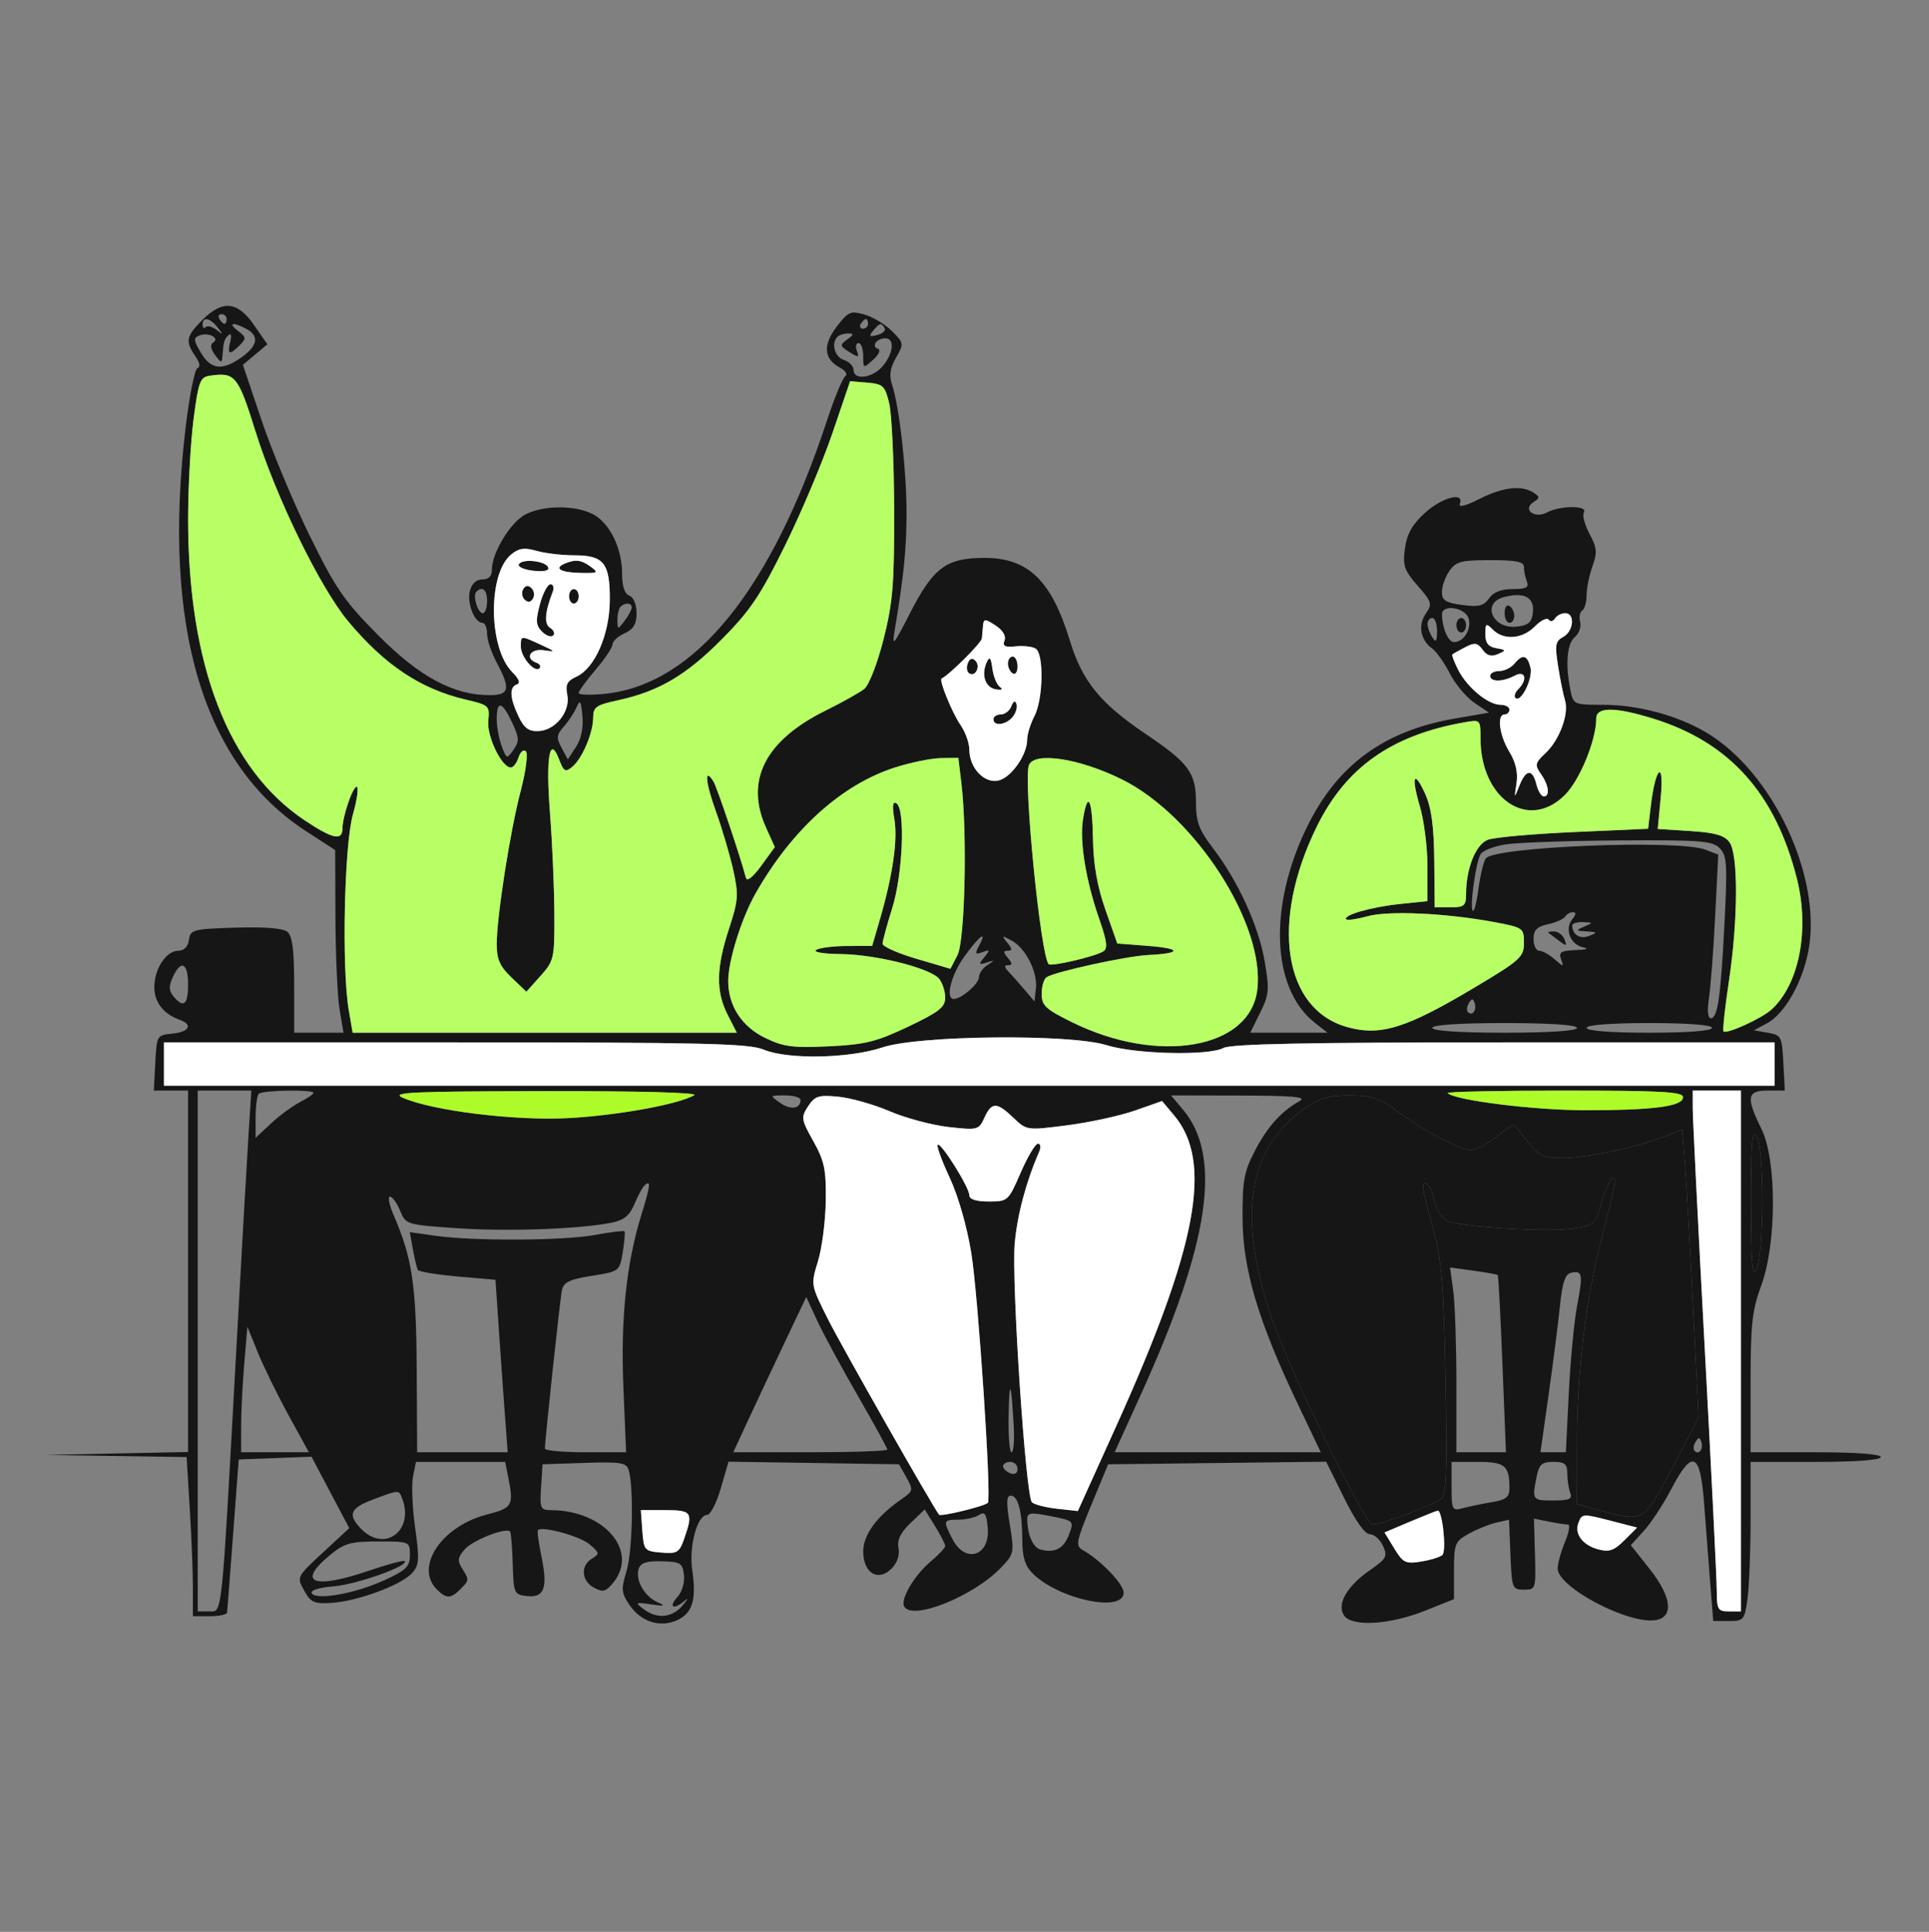 <svg width="654" height="655" viewBox="0 0 654 655" fill="none" xmlns="http://www.w3.org/2000/svg">
<rect x="0" y="0" width="654" height="655" fill="#808080" stroke="none"/>
<path fill-rule="evenodd" clip-rule="evenodd" d="M68.592 108.492C63.113 113.971 62.757 115.804 66.217 120.743C67.736 122.911 68.018 124.457 66.962 124.81C66.024 125.122 64.209 134.196 62.927 144.974C54.896 212.531 68.824 259.148 103.823 281.85L113.633 288.213L113.731 311.411C113.784 324.17 114.42 338.105 115.142 342.376L116.457 350.142H108.097H99.736V333.992C99.736 322.148 99.126 317.336 97.448 315.944C95.972 314.718 89.739 314.213 79.872 314.517C65.428 314.963 64.554 315.192 64.06 318.668C63.731 320.988 62.407 322.347 60.474 322.347C56.349 322.347 52.321 328.46 52.321 334.721C52.321 339.809 55.437 343.816 60.904 345.755C65.51 347.389 64.202 349.894 58.452 350.448C53.199 350.953 53.133 351.066 52.648 360.361L52.157 369.762H57.962H63.766V431.03V492.3L39.65 492.799L15.533 493.299L39.401 493.661L63.269 494.022L64.335 511.445C64.922 521.026 65.401 533.166 65.401 538.422V547.977H71.123C74.271 547.977 76.911 547.426 76.99 546.751C77.068 546.076 77.989 534.121 79.033 520.182L80.933 494.84L93.274 494.369L105.614 493.896L112.015 506.007L118.416 518.119L109.484 526.389C100.579 534.637 100.561 534.673 103.117 539.276C105.376 543.342 106.495 543.837 112.544 543.448C121.247 542.889 136.047 537.402 139.68 533.388C142.13 530.679 142.259 528.831 140.746 517.962C139.801 511.168 139.476 503.371 140.024 500.634L141.019 495.657H156.143H171.267L172.289 500.767C174.234 510.493 173.796 511.265 165.075 513.5C149.75 517.427 140.482 531.266 148.084 538.869C151.312 542.094 152.8 542.094 156.027 538.869C159.111 535.783 159.119 535.69 156.624 531.696C155.002 529.098 155.188 527.948 157.687 525.189C160.469 522.113 171.489 517.815 172.92 519.247C173.255 519.582 173.665 524.528 173.829 530.239C174.118 540.268 174.28 540.638 178.634 541.138C184.528 541.816 185.787 538.388 183.57 527.697C182.619 523.114 182.079 519.108 182.37 518.794C183.757 517.298 196.613 520.825 199.875 523.596C203.297 526.5 203.355 526.845 200.697 528.439C196.74 530.811 197.113 536.03 201.405 538.327C204.444 539.954 205.416 539.693 207.945 536.568C216.661 525.805 204.773 512.059 186.71 512.017C183.235 512.007 182.98 511.402 183.44 504.241L183.938 496.475L198.115 496.004C210.556 495.592 212.397 495.891 213.156 498.456C214.913 504.395 214.444 526.116 212.418 532.692C210.585 538.638 210.677 540.011 213.159 543.8C217.024 549.699 223.319 551.924 229.223 549.48C234.702 547.209 236.216 542.497 234.703 532.412C233.497 524.36 236.373 513.642 239.741 513.642C240.844 513.642 242.931 509.579 244.374 504.612L246.999 495.582L275.902 496.028L304.806 496.475L307.314 500.945C309.699 505.197 309.622 505.549 305.739 508.225C297.327 514.02 292.666 520.365 292.666 526.021C292.666 533.35 297.692 536.411 302.248 531.854C304.188 529.915 305.087 527.276 304.627 524.868C304.101 522.113 305.275 519.672 308.702 516.392L313.515 511.783L316.988 517.403C318.898 520.493 320.461 523.534 320.461 524.16C320.461 524.786 318.227 527.178 315.497 529.475C309.884 534.199 305.12 542.372 306.593 544.755C309.526 549.501 330.119 541.172 339.394 531.49C343.835 526.856 343.923 526.42 342.35 516.907C341.129 509.527 341.207 507.102 342.666 507.102C345.17 507.102 346.57 512.488 346.598 522.226C346.614 527.916 347.54 530.911 350.056 533.427C358.893 542.265 380.956 546.937 380.956 539.972C380.956 537.068 373.07 528.875 367.011 525.486C364.589 524.131 364.895 522.569 370.003 510.225L375.691 496.475L412.657 496.035L449.622 495.595L455.705 507.889C459.535 515.629 462.769 520.182 464.437 520.182C465.894 520.182 467.894 521.954 468.879 524.119C470.501 527.679 470.081 528.467 464.488 532.343C456.679 537.754 453.167 543.842 455.644 547.675C458.214 551.656 471.098 550.925 483.143 546.115L492.953 542.196V532.512C492.953 523.457 493.272 522.649 497.858 520.066C500.556 518.546 504.755 516.84 507.188 516.276L511.612 515.251L512.092 527.118C512.555 538.558 512.72 538.985 516.661 538.985C520.681 538.985 520.743 538.788 520.408 526.94L520.066 514.896L525.109 515.903C527.882 516.459 530.803 516.912 531.601 516.912C532.401 516.912 531.941 519.577 530.579 522.834C529.219 526.091 528.106 530.133 528.106 531.817C528.106 538.118 551.789 550.654 561.177 549.323C567.548 548.419 566.831 541.514 559.388 532.098L552.899 523.887L557.323 519.043C559.758 516.378 563.929 510.027 566.59 504.931C573.81 491.117 576.458 492.309 577.769 509.963C578.354 517.833 579.286 529.973 579.84 536.941L580.848 549.612H586.137C591.191 549.612 591.473 549.274 592.466 542.026C593.038 537.855 593.506 525.715 593.506 515.048V495.657H615.578C629.203 495.657 637.651 495.031 637.651 494.022C637.651 493.013 629.203 492.387 615.578 492.387H593.506V469.031C593.506 449.012 594.019 444.284 597.103 435.922C602.387 421.598 602.431 393.38 597.184 382.734C591.905 372.023 592.276 369.762 599.31 369.762H605.114L604.624 360.371C604.156 351.427 603.906 350.94 599.382 350.152L594.631 349.325L599.109 346.933C605.018 343.775 611.072 333.179 613.111 322.421C617.859 297.386 600.994 261.514 578.209 248.187C568.471 242.49 555.211 238.962 543.545 238.962C533.513 238.962 533.41 238.915 532.398 233.853C530.66 225.164 531.261 218.203 533.943 215.977C535.354 214.807 536.158 212.509 535.73 210.874C535.303 209.238 535.62 207.488 536.434 206.985C537.249 206.481 537.916 204.142 537.916 201.785C537.916 199.429 538.807 195.036 539.897 192.025C541.588 187.348 541.441 185.735 538.897 181.011C537.257 177.967 536.41 174.677 537.012 173.701C538.472 171.34 528.969 171.35 524.553 173.714C520.276 176.002 515.995 172.761 519.944 170.223C522.105 168.837 522.104 168.472 519.931 167.047C515.915 164.411 509.506 165.152 501.575 169.166C496.843 171.561 494.412 172.161 494.933 170.801C496.544 166.602 488.817 168.657 483.019 173.973C478.761 177.874 476.981 181.065 476.322 185.972C475.539 191.814 476.083 193.408 480.637 198.594C485.431 204.053 485.656 204.805 483.451 207.954C480.678 211.913 481.534 216.935 485.471 219.802C486.979 220.897 489.709 224.738 491.542 228.335C493.373 231.932 497.109 236.395 499.843 238.256L504.813 241.635L493.429 243.588C469.252 247.734 453.425 259.306 443.128 280.369C429.971 307.279 431.059 335.19 445.713 346.717L450.067 350.142H436.971H423.876L427.231 343.36C430.262 337.234 430.411 335.55 428.766 325.951C426.71 313.942 419.769 298.748 411.241 287.577C406.485 281.348 405.481 278.655 405.481 272.123C405.481 261.989 403.107 258.755 388.379 248.816C372.998 238.437 366.931 230.977 362.757 217.308C356.45 196.665 348.542 189.062 333.461 189.152C320.752 189.225 316.391 192.509 308.494 207.951C302.85 218.984 302.355 219.53 303.346 213.62C306.387 195.505 307.319 186.299 307.348 174.089C307.382 159.861 304.949 138.088 302.49 130.634C301.384 127.277 301.712 124.89 303.784 121.275C306.496 116.537 306.465 116.322 302.428 112.281C300.154 110.005 295.962 107.472 293.114 106.656C288.375 105.296 287.573 105.646 283.658 110.778C278.889 117.032 279.282 121.724 284.823 124.69C286.693 125.691 287.483 126.968 286.59 127.548C285.704 128.127 282.919 134.853 280.405 142.497C261.444 200.111 235.475 232.097 205.113 235.229C200.211 235.736 196.201 235.612 196.201 234.955C196.201 234.297 198.776 230.751 201.923 227.074C205.071 223.397 207.646 219.535 207.646 218.494C207.646 217.45 209.485 215.758 211.733 214.735C214.794 213.34 215.821 211.618 215.821 207.881C215.821 204.952 214.807 202.5 213.368 201.949C211.754 201.329 210.916 198.774 210.916 194.48C210.916 185.864 206.671 177.257 200.967 174.308C194.991 171.218 184.234 171.268 178.15 174.414C173.105 177.022 166.771 187.433 166.771 193.117C166.771 195.352 165.701 196.452 163.532 196.452C161.473 196.452 159.933 197.888 159.305 200.388C158.265 204.534 160.881 211.167 163.558 211.167C164.426 211.167 165.136 212.833 165.136 214.87C165.136 216.906 166.607 221.319 168.406 224.674C173.173 233.57 172.714 235.692 166.015 235.692C153.75 235.692 142.236 229.509 128.248 215.408C116.696 203.764 113.829 199.603 105.038 181.711C99.522 170.485 92.161 152.839 88.68 142.497L82.352 123.695L86.5 120.215L90.648 116.738L86.119 110.201C80.519 102.122 75.456 101.629 68.592 108.492ZM74.393 108.162C74.949 109.061 75.727 109.797 76.125 109.797C76.522 109.797 76.846 109.061 76.846 108.162C76.846 107.263 76.066 106.527 75.114 106.527C74.163 106.527 73.837 107.263 74.393 108.162ZM68.671 110.07C68.671 111.118 69.155 111.493 69.746 110.901C70.338 110.309 71.993 110.739 73.425 111.856C75.729 113.651 75.77 113.554 73.785 111.023C71.213 107.745 68.671 107.271 68.671 110.07ZM291.848 109.797C291.292 110.696 291.618 111.432 292.569 111.432C293.521 111.432 294.301 110.696 294.301 109.797C294.301 108.898 293.977 108.162 293.58 108.162C293.182 108.162 292.404 108.898 291.848 109.797ZM80.724 112.219C83.489 114.313 83.539 114.782 81.249 117.071C77.781 120.541 76.991 120.258 78.057 115.928C78.584 113.795 78.347 112.822 77.496 113.612C76.009 114.992 75.783 115.77 75.415 120.737C75.235 123.176 74.938 123.129 72.897 120.338C71.404 118.296 71.175 116.81 72.255 116.143C74.684 114.642 70.729 112.555 67.675 113.726C65.513 114.557 65.569 115.299 68.105 119.594C71.516 125.367 75.356 125.796 81.908 121.131C87.419 117.205 87.967 113.883 83.494 111.489C78.917 109.04 77.143 109.508 80.724 112.219ZM296.042 112.12C294.461 114.027 294.716 114.287 297.46 113.571C299.299 113.088 300.401 112.044 299.909 111.246C298.71 109.308 298.3 109.4 296.042 112.12ZM283.946 114.158C281.693 116.409 282.975 121.061 286.126 122.06C287.924 122.63 289.396 124.151 289.396 125.439C289.396 129.075 295.88 128.201 299.297 124.103C302.966 119.707 303.403 114.702 300.12 114.702C297.18 114.702 295.288 117.483 297.685 118.283C298.676 118.613 297.96 120.228 296.062 121.947C292.705 124.983 292.666 124.968 292.666 120.678C292.666 118.291 291.953 116.337 291.081 116.337C290.212 116.337 289.95 117.514 290.501 118.951C291.382 121.245 291.072 121.296 287.97 119.36C284.693 117.316 284.639 117.006 287.228 115.111C289.551 113.41 289.602 113.067 287.529 113.067C286.157 113.067 284.545 113.558 283.946 114.158ZM70.917 127.429C67.847 127.895 67.227 129.63 65.603 142.286C64.593 150.167 63.769 165.395 63.772 176.126C63.789 225.54 77.475 260.894 103.251 278.107C112.745 284.446 116.074 285.188 116.096 280.967C116.113 276.937 119.565 266.757 120.912 266.757C121.684 266.757 121.113 270.987 119.643 276.158C116.704 286.506 115.813 328.222 118.229 342.376L119.557 350.142H184.679H249.803L246.709 344.075C242.684 336.178 242.8 328.169 247.134 314.97C250.329 305.238 250.461 303.394 248.576 294.907C247.435 289.765 244.781 280.803 242.682 274.993C239.129 265.16 238.717 259.843 241.909 265.006C243.081 266.904 251.052 290.566 252.893 297.619C253.254 299.001 255.255 297.426 258.087 293.532L262.693 287.195L259.73 280.655C252.476 264.64 259.403 251.032 279.98 240.88C285.607 238.104 291.488 234.808 293.047 233.558C294.631 232.286 297.499 224.873 299.557 216.731C302.721 204.212 303.225 198.056 303.148 172.745C303.099 156.558 302.347 140.372 301.477 136.775C300.035 130.809 299.382 130.19 294.055 129.741L288.217 129.247L282.208 146.908C278.902 156.622 271.689 173.722 266.175 184.907C257.742 202.019 254.315 207.093 244.571 216.898C232.463 229.079 223.155 234.505 209.246 237.487C202.173 239.005 201.106 239.758 201.106 243.238C201.106 248.455 197.422 257.171 194.028 259.987C191.682 261.932 191.129 261.628 189.572 257.534C186.325 248.994 184.998 256.787 186.466 275.75C187.233 285.641 187.897 300.896 187.942 309.65C188.022 324.991 187.852 325.758 183.242 330.905L178.459 336.245L173.432 331.443C169.485 327.672 168.406 325.259 168.406 320.207C168.406 310.822 172.928 281.894 176.553 268.083C178.281 261.504 179.064 255.507 178.297 254.74C177.531 253.973 176.416 254.892 175.816 256.782C175.215 258.672 174.028 260.217 173.177 260.217C170.083 260.217 164.992 249.635 165.546 244.358C166.077 239.301 165.821 239.062 157.849 237.187C142.571 233.594 130.418 225.49 118.028 210.631C108.55 199.264 93.631 168.691 86.638 146.305C80.681 127.236 79.73 126.093 70.917 127.429ZM173.299 187.991C165.309 194.542 165.564 219.771 173.703 227.91C175.963 230.169 176.509 231.629 175.253 232.048C172.631 232.921 172.81 236.595 175.781 242.855C177.691 246.88 179.233 248.018 182.576 247.871C188.376 247.618 193.46 241.205 192.334 235.568C191.644 232.123 192.275 230.866 195.403 229.442C201.642 226.598 206.639 215.237 206.74 203.658C206.853 190.959 204.763 188.277 194.764 188.277C190.596 188.277 184.813 187.597 181.914 186.765C177.784 185.581 175.915 185.846 173.299 187.991ZM175.93 191.276C175.403 192.129 177.554 193.128 180.709 193.498C184.255 193.911 186.232 193.511 185.884 192.448C185.15 190.206 177.173 189.266 175.93 191.276ZM191.704 190.994C187.663 192.626 189.788 194.058 196.515 194.235C202.716 194.397 203.076 194.201 200.29 192.164C197.108 189.837 195.213 189.579 191.704 190.994ZM491.411 193.547C490.012 195.545 488.866 198.759 488.866 200.688C488.866 203.574 490.087 204.361 495.738 205.118C501.331 205.868 503.023 205.451 504.823 202.881C506.303 200.769 508.958 199.722 512.841 199.722C517.462 199.722 518.443 199.196 517.653 197.136C517.107 195.713 516.661 193.506 516.661 192.231C516.661 190.452 514.019 189.912 505.309 189.912C495.43 189.912 493.625 190.385 491.411 193.547ZM177.398 199.722C176.746 200.778 176.947 202.377 177.846 203.277C178.937 204.367 179.877 204.272 180.668 202.992C181.321 201.936 181.119 200.337 180.22 199.438C179.13 198.347 178.19 198.442 177.398 199.722ZM183.06 204.853C181.543 210.485 181.664 212.045 183.775 214.158C185.171 215.554 186.862 216.147 187.53 215.477C188.201 214.807 187.751 213.643 186.531 212.889C184.421 211.584 184.69 207.691 187.377 200.692C187.926 199.259 187.589 198.087 186.629 198.087C185.668 198.087 184.062 201.132 183.06 204.853ZM161.498 200.634C160.183 201.949 161.979 207.897 163.692 207.897C164.485 207.897 165.136 206.058 165.136 203.81C165.136 199.962 163.551 198.581 161.498 200.634ZM192.931 202.175C192.931 203.524 193.666 204.627 194.566 204.627C195.465 204.627 196.201 203.524 196.201 202.175C196.201 200.826 195.465 199.722 194.566 199.722C193.666 199.722 192.931 200.826 192.931 202.175ZM509.851 202.457C502.237 204.473 505.94 213.27 514.069 212.477C517.965 212.097 519.239 211.097 519.664 208.082C520.441 202.598 516.927 200.584 509.851 202.457ZM210.371 205.718C209.771 206.316 209.304 208.34 209.333 210.214C209.384 213.561 209.426 213.564 211.786 210.446C213.105 208.7 214.186 206.677 214.186 205.95C214.186 204.349 211.879 204.209 210.371 205.718ZM510.121 207.801C510.121 209.651 510.856 211.167 511.756 211.167C512.655 211.167 513.391 210.108 513.391 208.811C513.391 207.515 512.655 206.001 511.756 205.445C510.856 204.889 510.121 205.95 510.121 207.801ZM488.889 208.306C488.938 212.905 491.009 217.707 492.943 217.707C496.29 217.707 499.029 213.219 497.883 209.611C496.71 205.917 488.849 204.776 488.889 208.306ZM520.398 212.372C516.19 216.674 509.826 217.179 506.149 213.504C503.815 211.167 503.581 211.306 503.581 215.024C503.581 217.985 504.596 219.293 507.259 219.759C510.685 220.357 510.726 220.496 507.84 221.773C505.636 222.748 504.143 222.323 502.66 220.295C500.908 217.898 499.977 217.763 496.766 219.434C494.668 220.526 492.714 221.62 492.423 221.865C492.132 222.109 493.038 224.519 494.435 227.221C497.515 233.178 504.547 238.962 508.706 238.962C510.384 238.962 511.756 239.698 511.756 240.597C511.756 241.496 511.02 242.232 510.121 242.232C507.403 242.232 508.293 249.254 511.725 254.882C513.884 258.425 514.689 261.94 514.156 265.51C513.36 270.836 513.361 270.838 515.147 266.348C517.37 260.753 519.553 260.598 520.894 265.94C521.458 268.188 522.576 270.027 523.377 270.027C525.586 270.027 525.125 266.263 522.447 262.441C520.276 259.339 520.418 258.695 524.035 255.296C528.752 250.867 532.023 241.943 530.589 237.425C530.027 235.653 528.976 230.462 528.253 225.887C527.11 218.66 527.336 217.359 529.974 215.948C533.549 214.033 534.069 207.897 530.655 207.897C529.358 207.897 527.795 208.711 527.18 209.707C526.566 210.701 525.603 210.876 525.04 210.095C524.478 209.311 522.39 210.337 520.398 212.372ZM333.295 211.947C333.16 213.317 332.977 215.341 332.887 216.445C332.764 217.962 321.855 228.835 319.226 230.063C318.258 230.514 322.838 241.763 325.616 245.754C327.277 248.141 328.636 251.923 328.636 254.158C328.636 260.402 333.797 265.822 338.594 264.619C342.934 263.53 348.256 255.889 348.256 250.751C348.256 248.968 349.354 245.404 350.698 242.827C353.694 237.085 353.975 221.674 351.119 219.908C349.994 219.213 346.948 218.868 344.346 219.141C340.682 219.525 339.832 219.079 340.568 217.161C341.153 215.634 339.989 213.682 337.53 212.07C334.003 209.759 333.513 209.745 333.295 211.947ZM483.985 211.576C484 212.701 484.724 214.723 485.596 216.072C486.83 217.983 487.187 217.532 487.206 214.028C487.219 211.556 486.495 209.532 485.596 209.532C484.696 209.532 483.972 210.453 483.985 211.576ZM493.771 211.985C493.771 213.334 494.506 214.437 495.406 214.437C496.305 214.437 497.041 213.334 497.041 211.985C497.041 210.636 496.305 209.532 495.406 209.532C494.506 209.532 493.771 210.636 493.771 211.985ZM176.581 219.226C176.581 222.779 181.322 228.272 182.907 226.554C183.474 225.938 183.019 225.106 181.894 224.705C177.773 223.232 179.767 219.784 184.347 220.464C188.516 221.083 188.444 220.949 183.341 218.601C176.468 215.441 176.581 215.43 176.581 219.226ZM328.106 224.903C327.576 226.283 327.797 227.816 328.595 228.308C330.732 229.63 332.545 225.867 330.673 223.995C329.627 222.949 328.735 223.263 328.106 224.903ZM334.532 224.561C332.578 228.825 334.048 233.146 337.646 233.717C339.672 234.039 340.184 233.735 339.002 232.914C337.958 232.188 336.812 229.389 336.453 226.695C335.941 222.862 335.522 222.398 334.532 224.561ZM341.716 224.968C341.716 226.265 342.451 227.779 343.351 228.335C344.25 228.891 344.986 227.829 344.986 225.979C344.986 224.128 344.25 222.612 343.351 222.612C342.451 222.612 341.716 223.672 341.716 224.968ZM513.391 225.065C512.271 226.414 509.974 227.517 508.286 227.517C506.597 227.517 505.216 228.253 505.216 229.152C505.216 231.274 509.48 231.245 513.499 229.095C517.161 227.135 518.031 230.398 514.726 233.702C513.662 234.767 513.235 236.081 513.778 236.624C515.634 238.48 519.829 229.932 518.866 226.255C517.753 221.996 516.214 221.662 513.391 225.065ZM195.483 239.78C194.71 241.578 192.77 244.521 191.171 246.32C188.672 249.132 188.562 250.142 190.387 253.532L192.51 257.474L195.279 253.249C197.038 250.564 197.836 246.738 197.468 242.765C196.987 237.597 196.642 237.079 195.483 239.78ZM342.885 239.454C342.298 240.981 340.692 242.232 339.314 242.232C337.937 242.232 336.811 242.968 336.811 243.867C336.811 246.328 341.042 245.831 343.305 243.105C344.399 241.786 344.992 239.799 344.623 238.691C344.183 237.371 343.583 237.635 342.885 239.454ZM168.406 243.761C168.406 246.4 169.169 250.569 170.104 253.026C171.766 257.395 171.852 257.421 174.109 254.202C176.115 251.336 176.054 250.142 173.636 244.989C170.257 237.787 168.406 237.353 168.406 243.761ZM541.186 243.57C541.186 250.903 535.64 264.455 530.563 269.532C518.222 281.873 501.946 270.956 501.946 250.342C501.946 244.029 501.879 243.96 496.632 244.878C471.832 249.209 456.274 260.188 446.405 280.321C430.563 312.635 435.113 342.26 456.843 348.26C468.073 351.36 476.721 348.664 499.902 334.83C515.498 325.524 516.661 324.473 516.661 319.676C516.661 314.646 516.412 314.475 506.442 312.612C490.234 309.583 470.707 308.693 463.615 310.66C460.068 311.644 456.839 312.122 456.44 311.721C455.069 310.35 464.815 307.532 474.388 306.532L483.961 305.531V293.798C483.961 287.345 482.806 278.181 481.397 273.433C478.305 263.023 479.417 260.703 483.308 269.442C485.295 273.9 486.161 280.422 486.266 291.688L486.413 307.624L491.727 307.629C496.432 307.632 497.042 307.117 497.051 303.136C497.067 294.444 500.335 286.287 504.421 284.734C506.573 283.915 519.682 282.739 533.554 282.121L558.772 280.996L559.714 273.049C561.262 259.974 564.259 257.446 563.052 270.233L562.03 281.065L573.062 281.768C581.439 282.301 584.633 283.212 586.346 285.553C589.376 289.698 589.278 312.001 586.138 332.837C584.794 341.755 583.983 349.339 584.335 349.693C585.375 350.732 597.206 345.355 600.569 342.314C610.011 333.776 613.605 315.217 609.189 297.796C601.888 268.991 586.359 251.694 560.601 243.677C547.665 239.65 541.186 239.614 541.186 243.57ZM303.452 260.206C285.437 265.959 268.595 281.137 256.271 302.727C251.431 311.205 246.886 325.679 246.886 332.615C246.886 340.983 251.483 348.066 259.402 351.9C265.641 354.92 268.803 355.337 281.013 354.753C293.277 354.168 297.108 353.219 307.888 348.098C318.319 343.146 320.461 341.472 320.461 338.272C320.461 336.151 319.542 333.277 318.417 331.884C315.492 328.259 296.884 323.591 284.888 323.472C279.128 323.416 275.555 322.802 276.713 322.068C277.843 321.35 282.579 320.751 287.236 320.737L295.704 320.712L298.346 311.626C302.688 296.684 304.407 284.794 303.229 277.823C302.446 273.188 302.654 271.579 303.932 272.368C306.985 274.255 306.089 296.437 302.497 307.895C300.71 313.595 299.238 319.031 299.227 319.975C299.216 320.918 304.385 323.215 310.716 325.079L322.228 328.47L324.614 323.855C327.161 318.932 327.988 282.568 325.941 265.531L324.91 256.947L319.007 257.035C315.76 257.083 308.761 258.51 303.452 260.206ZM348.831 259.442C346.884 264.512 352.816 324.183 355.536 326.902C356.418 327.784 371.211 324.329 374.036 322.581C375.627 321.598 375.328 319.156 372.692 311.613C368.147 298.604 365.969 285.262 367.174 277.793C368.785 267.807 370.314 270.773 370.544 284.338C370.694 293.14 371.984 300.497 374.774 308.45L378.789 319.895L389.273 320.712C400.703 321.603 400.723 323.25 389.309 323.797C382.007 324.147 357.958 329.386 354.861 331.299C353.926 331.878 353.161 334.413 353.161 336.935C353.161 340.939 354.474 342.165 363.548 346.632C392.687 360.977 423.575 355.66 426.234 335.842C429.19 313.798 405.33 276.595 380.3 264.225C365.883 257.099 350.62 254.781 348.831 259.442ZM510.391 286.302C506.493 286.935 502.713 288.408 501.99 289.577C500.357 292.217 498.216 307.717 499.33 308.831C499.779 309.28 500.634 305.979 501.23 301.493C501.825 297.006 502.935 292.329 503.695 291.096C506.169 287.093 568.842 284.541 578.111 288.064L582.55 289.752L581.506 310.546C580.933 321.983 579.991 334.466 579.412 338.288C578.76 342.603 578.992 345.237 580.025 345.237C582.371 345.237 583.419 337.885 584.693 312.482C585.679 292.829 585.489 290.04 582.998 287.548C580.527 285.077 576.453 284.767 548.836 284.947C531.588 285.059 514.288 285.669 510.391 286.302ZM530.637 310.776C530.123 311.607 527.504 312.769 524.818 313.36C521.033 314.19 519.931 315.325 519.931 318.389C519.931 320.567 520.792 322.347 521.845 322.347C522.898 322.347 525.231 323.634 527.028 325.208C530.14 327.934 530.246 327.934 529.252 325.208C528.384 322.829 529.234 322.31 534.288 322.125C537.932 321.991 538.924 321.621 536.766 321.203C532.435 320.364 530.341 314.936 533.076 311.641C534.346 310.109 534.43 309.267 533.307 309.267C532.352 309.267 531.148 309.946 530.637 310.776ZM533.035 313.763C533.101 316.929 535.679 318.546 538.733 317.334C541.712 316.152 541.64 316.016 537.916 315.807C534.149 315.595 534.083 315.467 537.098 314.172C540.218 312.831 540.2 312.761 536.689 312.652C534.665 312.589 533.022 313.09 533.035 313.763ZM524.971 316.27C525.347 316.525 526.958 317.732 528.552 318.953C531.075 320.887 531.317 320.827 530.421 318.49C529.854 317.015 528.243 315.807 526.84 315.807C525.439 315.807 524.597 316.015 524.971 316.27ZM327.01 324.227C322.464 330.506 320.4 338.697 323.366 338.697C325.93 338.697 331.906 333.54 331.906 331.328C331.906 330.076 333.192 328.222 334.767 327.21C337.403 325.516 337.385 325.447 334.536 326.348C331.796 327.216 331.703 327.008 333.719 324.531C335.725 322.066 335.651 321.863 333.094 322.821C330.627 323.747 330.452 323.426 331.925 320.675C334.881 315.152 332.161 317.117 327.01 324.227ZM341.506 319.626C343.205 321.685 343.256 322.347 341.716 322.347C340.092 322.347 340.092 322.843 341.716 324.8C343.254 326.654 343.275 327.252 341.799 327.252C340.386 327.252 340.444 327.88 342.008 329.522C343.195 330.771 345.64 333.531 347.438 335.653L350.708 339.515L351.215 335.126C351.856 329.572 347.692 321.397 342.926 318.858C339.607 317.089 339.474 317.161 341.506 319.626ZM58.586 331.291C57.178 334.379 57.234 335.919 58.82 337.831C62.24 341.951 63.766 340.705 63.766 333.792C63.766 326.415 61.341 325.244 58.586 331.291ZM497.994 340.113C497.289 341.253 497.155 342.626 497.695 343.166C499.158 344.629 500.754 342.477 499.962 340.106C499.41 338.445 499.024 338.445 497.994 340.113ZM485.596 348.507C485.596 349.524 494.861 350.142 510.121 350.142C525.38 350.142 534.646 349.524 534.646 348.507C534.646 347.49 525.38 346.872 510.121 346.872C494.861 346.872 485.596 347.49 485.596 348.507ZM537.916 348.507C537.916 349.513 546.091 350.142 559.171 350.142C572.251 350.142 580.426 349.513 580.426 348.507C580.426 347.502 572.251 346.872 559.171 346.872C546.091 346.872 537.916 347.502 537.916 348.507ZM299.206 355.114C287.89 358.893 267.071 359.28 258.896 355.865C253.898 353.777 238.359 353.412 154.309 353.412H55.591V360.77V368.127H328.636H601.681V360.77V353.412H510.013C443.475 353.412 417.372 353.934 414.794 355.314C409.756 358.01 384.96 357.42 375.233 354.374C362.837 350.49 311.56 350.991 299.206 355.114ZM67.036 458.052V546.342H70.889C75.443 546.342 75.014 550.436 80.044 458.87C81.823 426.497 83.714 393.205 84.247 384.886L85.219 369.762H76.126H67.036V458.052ZM87.746 370.853C87.146 371.451 86.656 375.058 86.656 378.866V385.788L91.847 380.939C94.703 378.272 99.118 375.015 101.657 373.701C104.198 372.388 106.276 370.964 106.276 370.537C106.276 369.332 88.972 369.625 87.746 370.853ZM136.523 372.182C146.665 376.634 174.715 380.076 192.815 379.088C209.413 378.182 230.135 374.406 235.388 371.328C236.901 370.442 216.847 369.895 184.756 369.945C139.363 370.017 132.333 370.343 136.523 372.182ZM490.806 370.612C493.256 373.062 519.878 376.397 537.159 376.418C560.628 376.449 570.616 375.131 570.616 372.005C570.616 370.164 563.374 369.762 530.285 369.762C508.105 369.762 490.339 370.145 490.806 370.612ZM573.897 375.893C573.902 379.266 575.735 415.869 577.968 457.235C580.202 498.6 582.036 535.572 582.046 539.393C582.059 545.711 582.432 546.342 586.148 546.342H590.236V458.052V369.762H582.061H573.886L573.897 375.893ZM264.509 373.944C268.085 376.448 271.411 375.962 271.411 372.936C271.411 372.089 269.04 371.397 266.141 371.397C260.906 371.397 260.896 371.413 264.509 373.944ZM273.974 375.086C271.51 378.845 271.613 379.521 275.757 386.935C279.52 393.669 280.124 396.576 279.967 407.213C279.865 414.043 278.677 423.225 277.324 427.62C274.865 435.61 274.865 435.612 280.694 447.24C285.287 456.404 315.932 510.341 318.374 513.559C318.945 514.311 333.745 510.714 334.922 509.535C336.225 508.232 331.68 439.649 329.314 424.92C327.88 415.995 324.893 405.541 322.011 399.357C319.329 393.602 317.477 388.552 317.895 388.131C318.929 387.098 328.636 402.555 328.636 405.235C328.636 406.635 330.897 407.367 335.223 407.367C341.711 407.367 341.873 407.22 346.063 397.557C348.403 392.162 351.037 387.747 351.915 387.747C352.817 387.747 352.971 388.988 352.268 390.608C347.858 400.755 344.899 411.87 344.028 421.546C342.886 434.212 347.728 507.174 349.851 509.331C350.617 510.107 354.433 511.098 358.332 511.535L365.423 512.326L378.248 483.964C405.992 422.61 411.354 393.958 398.048 378.146L393.972 373.302L384.811 376.521C379.772 378.294 369.45 380.542 361.872 381.521C348.135 383.293 348.081 383.285 343.589 378.984C337.942 373.573 336.201 373.568 333.745 378.959C331.848 383.123 331.486 383.218 321.628 382.115C316.04 381.49 307.054 379.087 301.658 376.775C296.263 374.463 288.415 372.239 284.218 371.835C277.513 371.19 276.268 371.584 273.974 375.086ZM401.107 376.261C414.427 392.09 410.087 421.498 386.892 472.586L377.903 492.387H412.846H447.79L439.804 475.628C426.528 447.771 421.353 430.308 421.272 413.09C421.211 400.363 421.775 397.269 425.442 390.2C429.675 382.038 434.455 376.722 440.633 373.305C443.148 371.914 438.49 371.485 420.459 371.446L397.015 371.397L401.107 376.261ZM441.91 376.157C422.925 389.91 419.501 412.038 431.013 446.607C436.595 463.371 462.763 516.912 465.376 516.912C468.346 516.912 485.959 510.299 488.622 508.183C490.404 506.767 490.687 498.984 490.09 467.934C489.459 435.211 488.822 427.501 485.838 416.507C481.91 402.042 481.667 400.227 483.835 401.566C484.665 402.08 485.828 404.705 486.42 407.4C487.012 410.094 488.781 412.987 490.35 413.827C494.345 415.964 524.512 417.843 533.416 416.507C540.487 415.446 540.888 415.089 542.852 408.072C543.982 404.04 545.646 400.284 546.552 399.725C548.39 398.589 548.144 399.98 542.96 420.027C537.636 440.612 534.709 464.806 534.675 488.496L534.646 509.947L541.594 511.865C557.413 516.232 557.197 516.353 567.029 497.577L575.867 480.695L574.016 443.622C572.998 423.233 571.755 401.246 571.257 394.763L570.349 382.975L564.35 385.327C555.046 388.978 537.867 392.601 529.741 392.628C523.264 392.649 521.831 391.959 517.772 386.872L513.16 381.093L506.56 385.949C501.216 389.878 499.21 390.518 496.037 389.31C488.96 386.621 481.631 382.509 473.932 376.909C467.522 372.246 464.978 371.397 457.418 371.397C450.144 371.397 447.26 372.282 441.91 376.157ZM593.659 408.185C593.702 428.92 594.094 433.498 595.551 430.257C598.108 424.572 598.146 389.47 595.599 385.295C593.978 382.638 593.615 386.923 593.659 408.185ZM218.401 402.053C217.722 402.727 216.211 405.562 215.042 408.351C213.465 412.123 211.509 413.711 207.422 414.54C196.678 416.718 172.191 417.602 155.028 416.433C137.782 415.258 137.596 415.2 135.645 410.488C134.561 407.872 133.018 405.732 132.215 405.732C131.414 405.732 131.95 408.492 133.41 411.863C139.752 426.518 141.122 435.636 141.276 464.182L141.428 492.385H156.778L172.125 492.387L171.121 478.898C170.569 471.479 169.638 458.324 169.052 449.661L167.986 433.913L155.144 432.793C148.081 432.177 142.018 431.169 141.672 430.556C141.324 429.942 140.567 426.811 139.988 423.599L138.936 417.758L147.54 418.984C160.525 420.833 191.111 420.673 201.783 418.699C206.982 417.738 211.454 417.187 211.72 417.473C211.988 417.761 211.725 420.938 211.135 424.535C210.069 431.053 210.034 431.08 200.643 432.571C193.058 433.776 191.083 434.732 190.508 437.476C189.859 440.569 184.748 488.259 184.752 491.161C184.754 491.836 190.947 492.387 198.516 492.387H212.276L211.364 470.617C210.378 447.091 212.338 428.308 217.518 411.666C220.572 401.854 220.77 399.701 218.401 402.053ZM492.695 437.585C493.287 441.898 493.771 455.994 493.771 468.909V492.387H502.171H510.572L509.382 462.548C508.728 446.136 508.015 432.528 507.801 432.307C507.585 432.087 503.857 431.42 499.514 430.824L491.621 429.742L492.695 437.585ZM532.721 431.521C530.632 431.951 529.711 434.686 528.85 443.025C528.227 449.042 526.492 462.611 524.994 473.176L522.269 492.387H526.574H530.879L531.874 472.358C532.422 461.342 533.683 448.052 534.677 442.825C536.74 431.977 536.526 430.738 532.721 431.521ZM266.475 454.216C262.695 462.171 257.126 474.013 254.101 480.533L248.602 492.387H274.722C289.087 492.387 300.841 491.98 300.841 491.483C300.841 490.986 296.346 482.793 290.853 473.274C285.357 463.757 279.172 452.321 277.107 447.861L273.35 439.753L266.475 454.216ZM82.81 462.365C82.228 469.257 81.751 478.831 81.751 483.642V492.387H93.238H104.726L97.862 479.881C94.087 473.003 89.393 463.428 87.434 458.605L83.87 449.835L82.81 462.365ZM341.961 479.716C341.825 486.684 342.268 492.387 342.942 492.389C343.616 492.389 343.957 488.525 343.701 483.805C342.86 468.346 342.209 466.819 341.961 479.716ZM574.839 488.898C574.134 490.038 574 491.411 574.54 491.951C576.003 493.414 577.599 491.262 576.807 488.892C576.255 487.23 575.869 487.23 574.839 488.898ZM340.081 497.117C340.081 497.92 341.184 499.001 342.533 499.519C344.028 500.091 344.986 499.521 344.986 498.059C344.986 496.738 343.882 495.657 342.533 495.657C341.184 495.657 340.081 496.314 340.081 497.117ZM492.136 504.023C492.136 511.907 492.347 512.331 495.814 511.379C497.839 510.825 502.253 509.909 505.624 509.345C510.626 508.508 511.756 507.629 511.756 504.574C511.756 496.887 510.266 495.657 500.953 495.657H492.136V504.023ZM520.953 500.767C519.386 508.601 519.483 508.737 526.646 508.737C532.097 508.737 533.174 508.25 532.368 506.151C531.822 504.728 531.376 501.785 531.376 499.611C531.376 496.345 530.557 495.657 526.675 495.657C522.718 495.657 521.813 496.466 520.953 500.767ZM126.304 508.474C118.599 511.374 117.757 513.678 122.626 518.547C130.534 526.456 140.49 518.843 136.348 508.054C135.2 505.06 135.403 505.052 126.304 508.474ZM217.771 518.956C218.255 525.658 218.484 525.923 224.215 526.4C229.605 526.851 230.323 526.413 231.981 521.66C235.086 512.753 234.587 512.007 225.537 512.007H217.268L217.771 518.956ZM331.906 513.663C330.557 514.523 327.429 515.238 324.957 515.253C319.725 515.282 319.655 515.516 322.956 521.899C327.3 530.301 335.722 527.561 334.88 518.017C334.456 513.209 333.897 512.393 331.906 513.663ZM348.279 515.104C348.323 520.455 350.272 524.803 352.902 525.429C357.781 526.59 360.631 525.054 362.425 520.303C364.179 515.655 364.143 515.619 356.223 514.053C349.34 512.692 348.259 512.834 348.279 515.104ZM477.908 515.974L469.404 519.577L472.691 524.983C475.679 529.896 476.515 530.301 481.873 529.433C485.113 528.907 488.339 527.898 489.039 527.19C490.476 525.738 488.988 511.907 487.424 512.19C486.868 512.29 482.586 513.994 477.908 515.974ZM535.151 516.317C533.707 520.082 536.557 523.89 541.89 525.316C545.559 526.297 547.256 525.705 550.731 522.231L555.031 517.931L546.882 515.818C536.495 513.125 536.374 513.13 535.151 516.317ZM111.876 527.25C100.421 536.692 106.163 538.995 125.078 532.546C131.373 530.399 136.821 528.938 137.185 529.297C138.757 530.854 121.058 537.167 113.252 537.835C108.148 538.272 105.102 539.223 105.702 540.195C107.232 542.672 120.394 540.316 130.26 535.798C137.771 532.36 138.976 531.174 138.976 527.221C138.976 522.661 138.915 522.635 128.226 522.635C118.842 522.635 116.761 523.222 111.876 527.25ZM216.527 531.974C215.342 535.716 218.469 541.251 222.876 543.208C225.786 544.501 225.389 544.64 220.726 543.962C215.396 543.187 215.221 543.296 218.177 545.554C222.733 549.033 227.921 548.543 231.464 544.298C233.155 542.274 233.489 541.54 232.208 542.663C228.53 545.894 226.458 545.041 229.587 541.581C231.226 539.773 232.192 536.578 231.885 533.993C231.402 529.945 230.702 529.513 224.383 529.351C219.138 529.219 217.194 529.868 216.527 531.974Z" fill="#161616"/>
<path d="M303.452 260.206C285.437 265.959 268.595 281.137 256.271 302.727C251.431 311.205 246.886 325.679 246.886 332.615C246.886 340.983 251.483 348.066 259.402 351.9C265.641 354.92 268.803 355.337 281.013 354.753C293.277 354.168 297.108 353.219 307.888 348.098C318.319 343.146 320.461 341.472 320.461 338.272C320.461 336.151 319.542 333.277 318.417 331.884C315.492 328.259 296.884 323.591 284.888 323.472C279.128 323.416 275.555 322.802 276.713 322.068C277.843 321.35 282.579 320.751 287.236 320.737L295.704 320.712L298.346 311.626C302.688 296.684 304.407 284.794 303.229 277.823C302.446 273.188 302.654 271.579 303.932 272.368C306.985 274.255 306.089 296.437 302.497 307.895C300.71 313.595 299.238 319.031 299.227 319.975C299.216 320.918 304.385 323.215 310.716 325.079L322.228 328.47L324.614 323.855C327.161 318.932 327.988 282.568 325.941 265.531L324.91 256.947L319.007 257.035C315.76 257.083 308.761 258.51 303.452 260.206Z" fill="#B7FF64"/>
<path d="M348.831 259.442C346.884 264.512 352.816 324.183 355.536 326.902C356.418 327.784 371.211 324.329 374.036 322.581C375.627 321.598 375.328 319.156 372.692 311.613C368.147 298.604 365.969 285.262 367.174 277.793C368.785 267.807 370.314 270.773 370.544 284.338C370.694 293.14 371.984 300.497 374.774 308.45L378.789 319.895L389.273 320.712C400.703 321.603 400.723 323.25 389.309 323.797C382.007 324.147 357.958 329.386 354.861 331.299C353.926 331.878 353.161 334.413 353.161 336.935C353.161 340.939 354.474 342.165 363.548 346.632C392.687 360.977 423.575 355.66 426.234 335.842C429.19 313.798 405.33 276.595 380.3 264.225C365.883 257.099 350.62 254.781 348.831 259.442Z" fill="#B7FF64"/>
<path d="M541.186 243.57C541.186 250.903 535.64 264.455 530.563 269.532C518.222 281.873 501.946 270.956 501.946 250.342C501.946 244.029 501.879 243.96 496.632 244.878C471.832 249.209 456.274 260.188 446.405 280.321C430.563 312.635 435.113 342.26 456.843 348.26C468.073 351.36 476.721 348.664 499.902 334.83C515.498 325.524 516.661 324.473 516.661 319.676C516.661 314.646 516.412 314.475 506.442 312.612C490.234 309.583 470.707 308.693 463.615 310.66C460.068 311.644 456.839 312.122 456.44 311.721C455.069 310.35 464.815 307.532 474.388 306.532L483.961 305.531V293.798C483.961 287.345 482.806 278.181 481.397 273.433C478.305 263.023 479.417 260.703 483.308 269.442C485.295 273.9 486.161 280.422 486.266 291.688L486.413 307.624L491.727 307.629C496.432 307.632 497.042 307.117 497.051 303.136C497.067 294.444 500.335 286.287 504.421 284.734C506.573 283.915 519.682 282.739 533.554 282.121L558.772 280.996L559.714 273.049C561.262 259.974 564.259 257.446 563.052 270.233L562.03 281.065L573.062 281.768C581.439 282.301 584.633 283.212 586.346 285.553C589.376 289.698 589.278 312.001 586.138 332.837C584.794 341.755 583.983 349.339 584.335 349.693C585.375 350.732 597.206 345.355 600.569 342.314C610.011 333.776 613.605 315.217 609.189 297.796C601.888 268.991 586.359 251.694 560.601 243.677C547.665 239.65 541.186 239.614 541.186 243.57Z" fill="#B7FF64"/>
<path d="M70.917 127.429C67.847 127.895 67.227 129.63 65.603 142.286C64.593 150.167 63.769 165.395 63.772 176.126C63.789 225.54 77.475 260.894 103.251 278.107C112.745 284.446 116.074 285.188 116.096 280.967C116.113 276.937 119.565 266.757 120.912 266.757C121.684 266.757 121.113 270.987 119.643 276.158C116.704 286.506 115.813 328.222 118.229 342.376L119.557 350.142H184.679H249.803L246.709 344.075C242.684 336.178 242.8 328.169 247.134 314.97C250.329 305.238 250.461 303.394 248.576 294.907C247.435 289.765 244.781 280.803 242.682 274.993C239.129 265.16 238.717 259.843 241.909 265.006C243.081 266.904 251.052 290.566 252.893 297.619C253.254 299.001 255.255 297.426 258.087 293.532L262.693 287.195L259.73 280.655C252.476 264.64 259.403 251.032 279.98 240.88C285.607 238.104 291.488 234.808 293.047 233.558C294.631 232.286 297.499 224.873 299.557 216.731C302.721 204.212 303.225 198.056 303.148 172.745C303.099 156.558 302.347 140.372 301.477 136.775C300.035 130.809 299.382 130.19 294.055 129.741L288.217 129.247L282.208 146.908C278.902 156.622 271.689 173.722 266.175 184.907C257.742 202.019 254.315 207.093 244.571 216.898C232.463 229.079 223.155 234.505 209.246 237.487C202.173 239.005 201.106 239.758 201.106 243.238C201.106 248.455 197.422 257.171 194.028 259.987C191.682 261.932 191.129 261.628 189.572 257.534C186.325 248.994 184.998 256.787 186.466 275.75C187.233 285.641 187.897 300.896 187.942 309.65C188.022 324.991 187.852 325.758 183.242 330.905L178.459 336.245L173.432 331.443C169.485 327.672 168.406 325.259 168.406 320.207C168.406 310.822 172.928 281.894 176.553 268.083C178.281 261.504 179.064 255.507 178.297 254.74C177.531 253.973 176.416 254.892 175.816 256.782C175.215 258.672 174.028 260.217 173.177 260.217C170.083 260.217 164.992 249.635 165.546 244.358C166.077 239.301 165.821 239.062 157.849 237.187C142.571 233.594 130.418 225.49 118.028 210.631C108.55 199.264 93.631 168.691 86.638 146.305C80.681 127.236 79.73 126.093 70.917 127.429Z" fill="#B7FF64"/>
<path fill-rule="evenodd" clip-rule="evenodd" d="M173.299 187.991C165.309 194.542 165.564 219.771 173.703 227.91C175.963 230.169 176.509 231.629 175.253 232.048C172.631 232.921 172.81 236.595 175.781 242.855C177.691 246.88 179.233 248.018 182.576 247.871C188.376 247.618 193.46 241.205 192.334 235.568C191.644 232.123 192.275 230.866 195.403 229.442C201.642 226.598 206.639 215.237 206.74 203.658C206.853 190.959 204.763 188.277 194.764 188.277C190.596 188.277 184.813 187.597 181.914 186.765C177.784 185.581 175.915 185.846 173.299 187.991ZM180.709 193.498C177.554 193.128 175.403 192.129 175.93 191.276C177.173 189.266 185.15 190.206 185.884 192.448C186.232 193.511 184.255 193.911 180.709 193.498ZM196.515 194.235C189.788 194.058 187.663 192.626 191.704 190.994C195.213 189.579 197.108 189.837 200.29 192.164C203.076 194.201 202.716 194.397 196.515 194.235ZM177.846 203.277C176.947 202.377 176.746 200.778 177.398 199.722C178.19 198.442 179.13 198.347 180.22 199.438C181.119 200.337 181.321 201.936 180.668 202.992C179.877 204.272 178.937 204.367 177.846 203.277ZM183.775 214.158C181.664 212.045 181.543 210.485 183.06 204.853C184.062 201.132 185.668 198.087 186.629 198.087C187.589 198.087 187.926 199.259 187.377 200.692C184.69 207.691 184.421 211.584 186.531 212.889C187.751 213.643 188.201 214.807 187.53 215.477C186.862 216.147 185.171 215.554 183.775 214.158ZM194.566 204.627C193.666 204.627 192.931 203.524 192.931 202.175C192.931 200.826 193.666 199.722 194.566 199.722C195.465 199.722 196.201 200.826 196.201 202.175C196.201 203.524 195.465 204.627 194.566 204.627ZM182.907 226.554C181.322 228.272 176.581 222.779 176.581 219.226C176.581 215.43 176.468 215.441 183.341 218.601C188.444 220.949 188.516 221.083 184.347 220.464C179.767 219.784 177.773 223.232 181.894 224.705C183.019 225.106 183.474 225.938 182.907 226.554Z" fill="white"/>
<path fill-rule="evenodd" clip-rule="evenodd" d="M333.295 211.947C333.16 213.317 332.977 215.341 332.887 216.445C332.764 217.962 321.855 228.835 319.226 230.063C318.258 230.514 322.838 241.763 325.616 245.754C327.277 248.141 328.636 251.923 328.636 254.158C328.636 260.402 333.797 265.822 338.594 264.619C342.934 263.53 348.256 255.889 348.256 250.751C348.256 248.968 349.354 245.404 350.698 242.827C353.694 237.085 353.975 221.674 351.119 219.908C349.994 219.213 346.948 218.868 344.346 219.141C340.682 219.525 339.832 219.079 340.568 217.161C341.153 215.634 339.989 213.682 337.53 212.07C334.003 209.759 333.513 209.745 333.295 211.947ZM328.595 228.308C327.797 227.816 327.576 226.283 328.106 224.903C328.735 223.263 329.627 222.949 330.673 223.995C332.545 225.867 330.732 229.63 328.595 228.308ZM337.646 233.717C334.048 233.146 332.578 228.825 334.532 224.561C335.522 222.398 335.941 222.862 336.453 226.695C336.812 229.389 337.958 232.188 339.002 232.914C340.184 233.735 339.672 234.039 337.646 233.717ZM343.351 228.335C342.451 227.779 341.716 226.265 341.716 224.968C341.716 223.672 342.451 222.612 343.351 222.612C344.25 222.612 344.986 224.128 344.986 225.979C344.986 227.829 344.25 228.891 343.351 228.335ZM339.314 242.232C340.692 242.232 342.298 240.981 342.885 239.454C343.583 237.635 344.183 237.371 344.623 238.691C344.992 239.799 344.399 241.786 343.305 243.105C341.042 245.831 336.811 246.328 336.811 243.867C336.811 242.968 337.937 242.232 339.314 242.232Z" fill="white"/>
<path fill-rule="evenodd" clip-rule="evenodd" d="M520.398 212.372C516.19 216.674 509.826 217.179 506.149 213.504C503.815 211.167 503.581 211.306 503.581 215.024C503.581 217.985 504.596 219.293 507.259 219.759C510.685 220.357 510.726 220.496 507.84 221.773C505.636 222.748 504.143 222.323 502.66 220.295C500.908 217.898 499.977 217.763 496.766 219.434C494.668 220.526 492.714 221.62 492.423 221.865C492.132 222.109 493.038 224.519 494.435 227.221C497.515 233.178 504.547 238.962 508.706 238.962C510.384 238.962 511.756 239.698 511.756 240.597C511.756 241.496 511.02 242.232 510.121 242.232C507.403 242.232 508.293 249.254 511.725 254.882C513.884 258.425 514.689 261.94 514.156 265.51C513.36 270.836 513.361 270.838 515.147 266.348C517.37 260.753 519.553 260.598 520.894 265.94C521.458 268.188 522.576 270.027 523.377 270.027C525.586 270.027 525.125 266.263 522.447 262.441C520.276 259.339 520.418 258.695 524.035 255.296C528.752 250.867 532.023 241.943 530.589 237.425C530.027 235.653 528.976 230.462 528.253 225.887C527.11 218.66 527.336 217.359 529.974 215.948C533.549 214.033 534.069 207.897 530.655 207.897C529.358 207.897 527.795 208.711 527.18 209.707C526.566 210.701 525.603 210.876 525.04 210.095C524.478 209.311 522.39 210.337 520.398 212.372ZM508.286 227.517C509.974 227.517 512.271 226.414 513.391 225.065C516.214 221.662 517.753 221.996 518.866 226.255C519.829 229.932 515.634 238.48 513.778 236.624C513.235 236.081 513.662 234.767 514.726 233.702C518.031 230.398 517.161 227.135 513.499 229.095C509.48 231.245 505.216 231.274 505.216 229.152C505.216 228.253 506.597 227.517 508.286 227.517Z" fill="white"/>
<path d="M273.974 375.086C271.51 378.845 271.613 379.521 275.757 386.935C279.52 393.669 280.124 396.576 279.967 407.213C279.865 414.043 278.677 423.225 277.324 427.62C274.865 435.61 274.865 435.612 280.694 447.24C285.287 456.404 315.932 510.341 318.374 513.559C318.945 514.311 333.745 510.714 334.922 509.535C336.225 508.232 331.68 439.649 329.314 424.92C327.88 415.995 324.893 405.541 322.011 399.357C319.329 393.602 317.477 388.552 317.895 388.131C318.929 387.098 328.636 402.555 328.636 405.235C328.636 406.635 330.897 407.367 335.223 407.367C341.711 407.367 341.873 407.22 346.063 397.557C348.403 392.162 351.037 387.747 351.915 387.747C352.817 387.747 352.971 388.988 352.268 390.608C347.858 400.755 344.899 411.87 344.028 421.546C342.886 434.212 347.728 507.174 349.851 509.331C350.617 510.107 354.433 511.098 358.332 511.535L365.423 512.326L378.248 483.964C405.992 422.61 411.354 393.958 398.048 378.146L393.972 373.302L384.811 376.521C379.772 378.294 369.45 380.542 361.872 381.521C348.135 383.293 348.081 383.285 343.589 378.984C337.942 373.573 336.201 373.568 333.745 378.959C331.848 383.123 331.486 383.218 321.628 382.115C316.04 381.49 307.054 379.087 301.658 376.775C296.263 374.463 288.415 372.239 284.218 371.835C277.513 371.19 276.268 371.584 273.974 375.086Z" fill="white"/>
<path d="M441.91 376.157C422.925 389.91 419.501 412.038 431.013 446.607C436.595 463.371 462.763 516.912 465.376 516.912C468.346 516.912 485.959 510.299 488.622 508.183C490.404 506.767 490.687 498.984 490.09 467.934C489.459 435.211 488.822 427.501 485.838 416.507C481.91 402.042 481.667 400.227 483.835 401.566C484.665 402.08 485.828 404.705 486.42 407.4C487.012 410.094 488.781 412.987 490.35 413.827C494.345 415.964 524.512 417.843 533.416 416.507C540.487 415.446 540.888 415.089 542.852 408.072C543.982 404.04 545.646 400.284 546.552 399.725C548.39 398.589 548.144 399.98 542.96 420.027C537.636 440.612 534.709 464.806 534.675 488.496L534.646 509.947L541.594 511.865C557.413 516.232 557.197 516.353 567.029 497.577L575.867 480.695L574.016 443.622C572.998 423.233 571.755 401.246 571.257 394.763L570.349 382.975L564.35 385.327C555.046 388.978 537.867 392.601 529.741 392.628C523.264 392.649 521.831 391.959 517.772 386.872L513.16 381.093L506.56 385.949C501.216 389.878 499.21 390.518 496.037 389.31C488.96 386.621 481.631 382.509 473.932 376.909C467.522 372.246 464.978 371.397 457.418 371.397C450.144 371.397 447.26 372.282 441.91 376.157Z" fill="#161616"/>
<path d="M593.659 408.185C593.702 428.92 594.094 433.498 595.551 430.257C598.108 424.572 598.146 389.47 595.599 385.295C593.978 382.638 593.615 386.923 593.659 408.185Z" fill="#161616"/>
<path d="M299.206 355.114C287.89 358.893 267.071 359.28 258.896 355.865C253.898 353.777 238.359 353.412 154.309 353.412H55.591V360.77V368.127H328.636H601.681V360.77V353.412H510.013C443.475 353.412 417.372 353.934 414.794 355.314C409.756 358.01 384.96 357.42 375.233 354.374C362.837 350.49 311.56 350.991 299.206 355.114Z" fill="white"/>
<path d="M136.523 372.182C146.665 376.634 174.715 380.076 192.815 379.088C209.413 378.182 230.135 374.406 235.388 371.328C236.901 370.442 216.847 369.895 184.756 369.945C139.363 370.017 132.333 370.343 136.523 372.182Z" fill="#AEFB2A"/>
<path d="M490.806 370.612C493.256 373.062 519.878 376.397 537.159 376.418C560.628 376.449 570.616 375.131 570.616 372.005C570.616 370.164 563.374 369.762 530.285 369.762C508.105 369.762 490.339 370.145 490.806 370.612Z" fill="#AEFB2A"/>
<path d="M217.771 518.956C218.255 525.658 218.484 525.923 224.215 526.4C229.605 526.851 230.323 526.413 231.981 521.66C235.086 512.753 234.587 512.007 225.537 512.007H217.268L217.771 518.956Z" fill="white"/>
<path d="M477.908 515.974L469.404 519.577L472.691 524.983C475.679 529.896 476.515 530.301 481.873 529.433C485.113 528.907 488.339 527.898 489.039 527.19C490.476 525.738 488.988 511.907 487.424 512.19C486.868 512.29 482.586 513.994 477.908 515.974Z" fill="white"/>
<path d="M535.151 516.317C533.707 520.082 536.557 523.89 541.89 525.316C545.559 526.297 547.256 525.705 550.731 522.231L555.031 517.931L546.882 515.818C536.495 513.125 536.374 513.13 535.151 516.317Z" fill="white"/>
<path d="M573.897 375.893C573.902 379.266 575.735 415.869 577.968 457.235C580.202 498.6 582.036 535.572 582.046 539.393C582.059 545.711 582.432 546.342 586.148 546.342H590.236V458.052V369.762H582.061H573.886L573.897 375.893Z" fill="white"/>
</svg>
